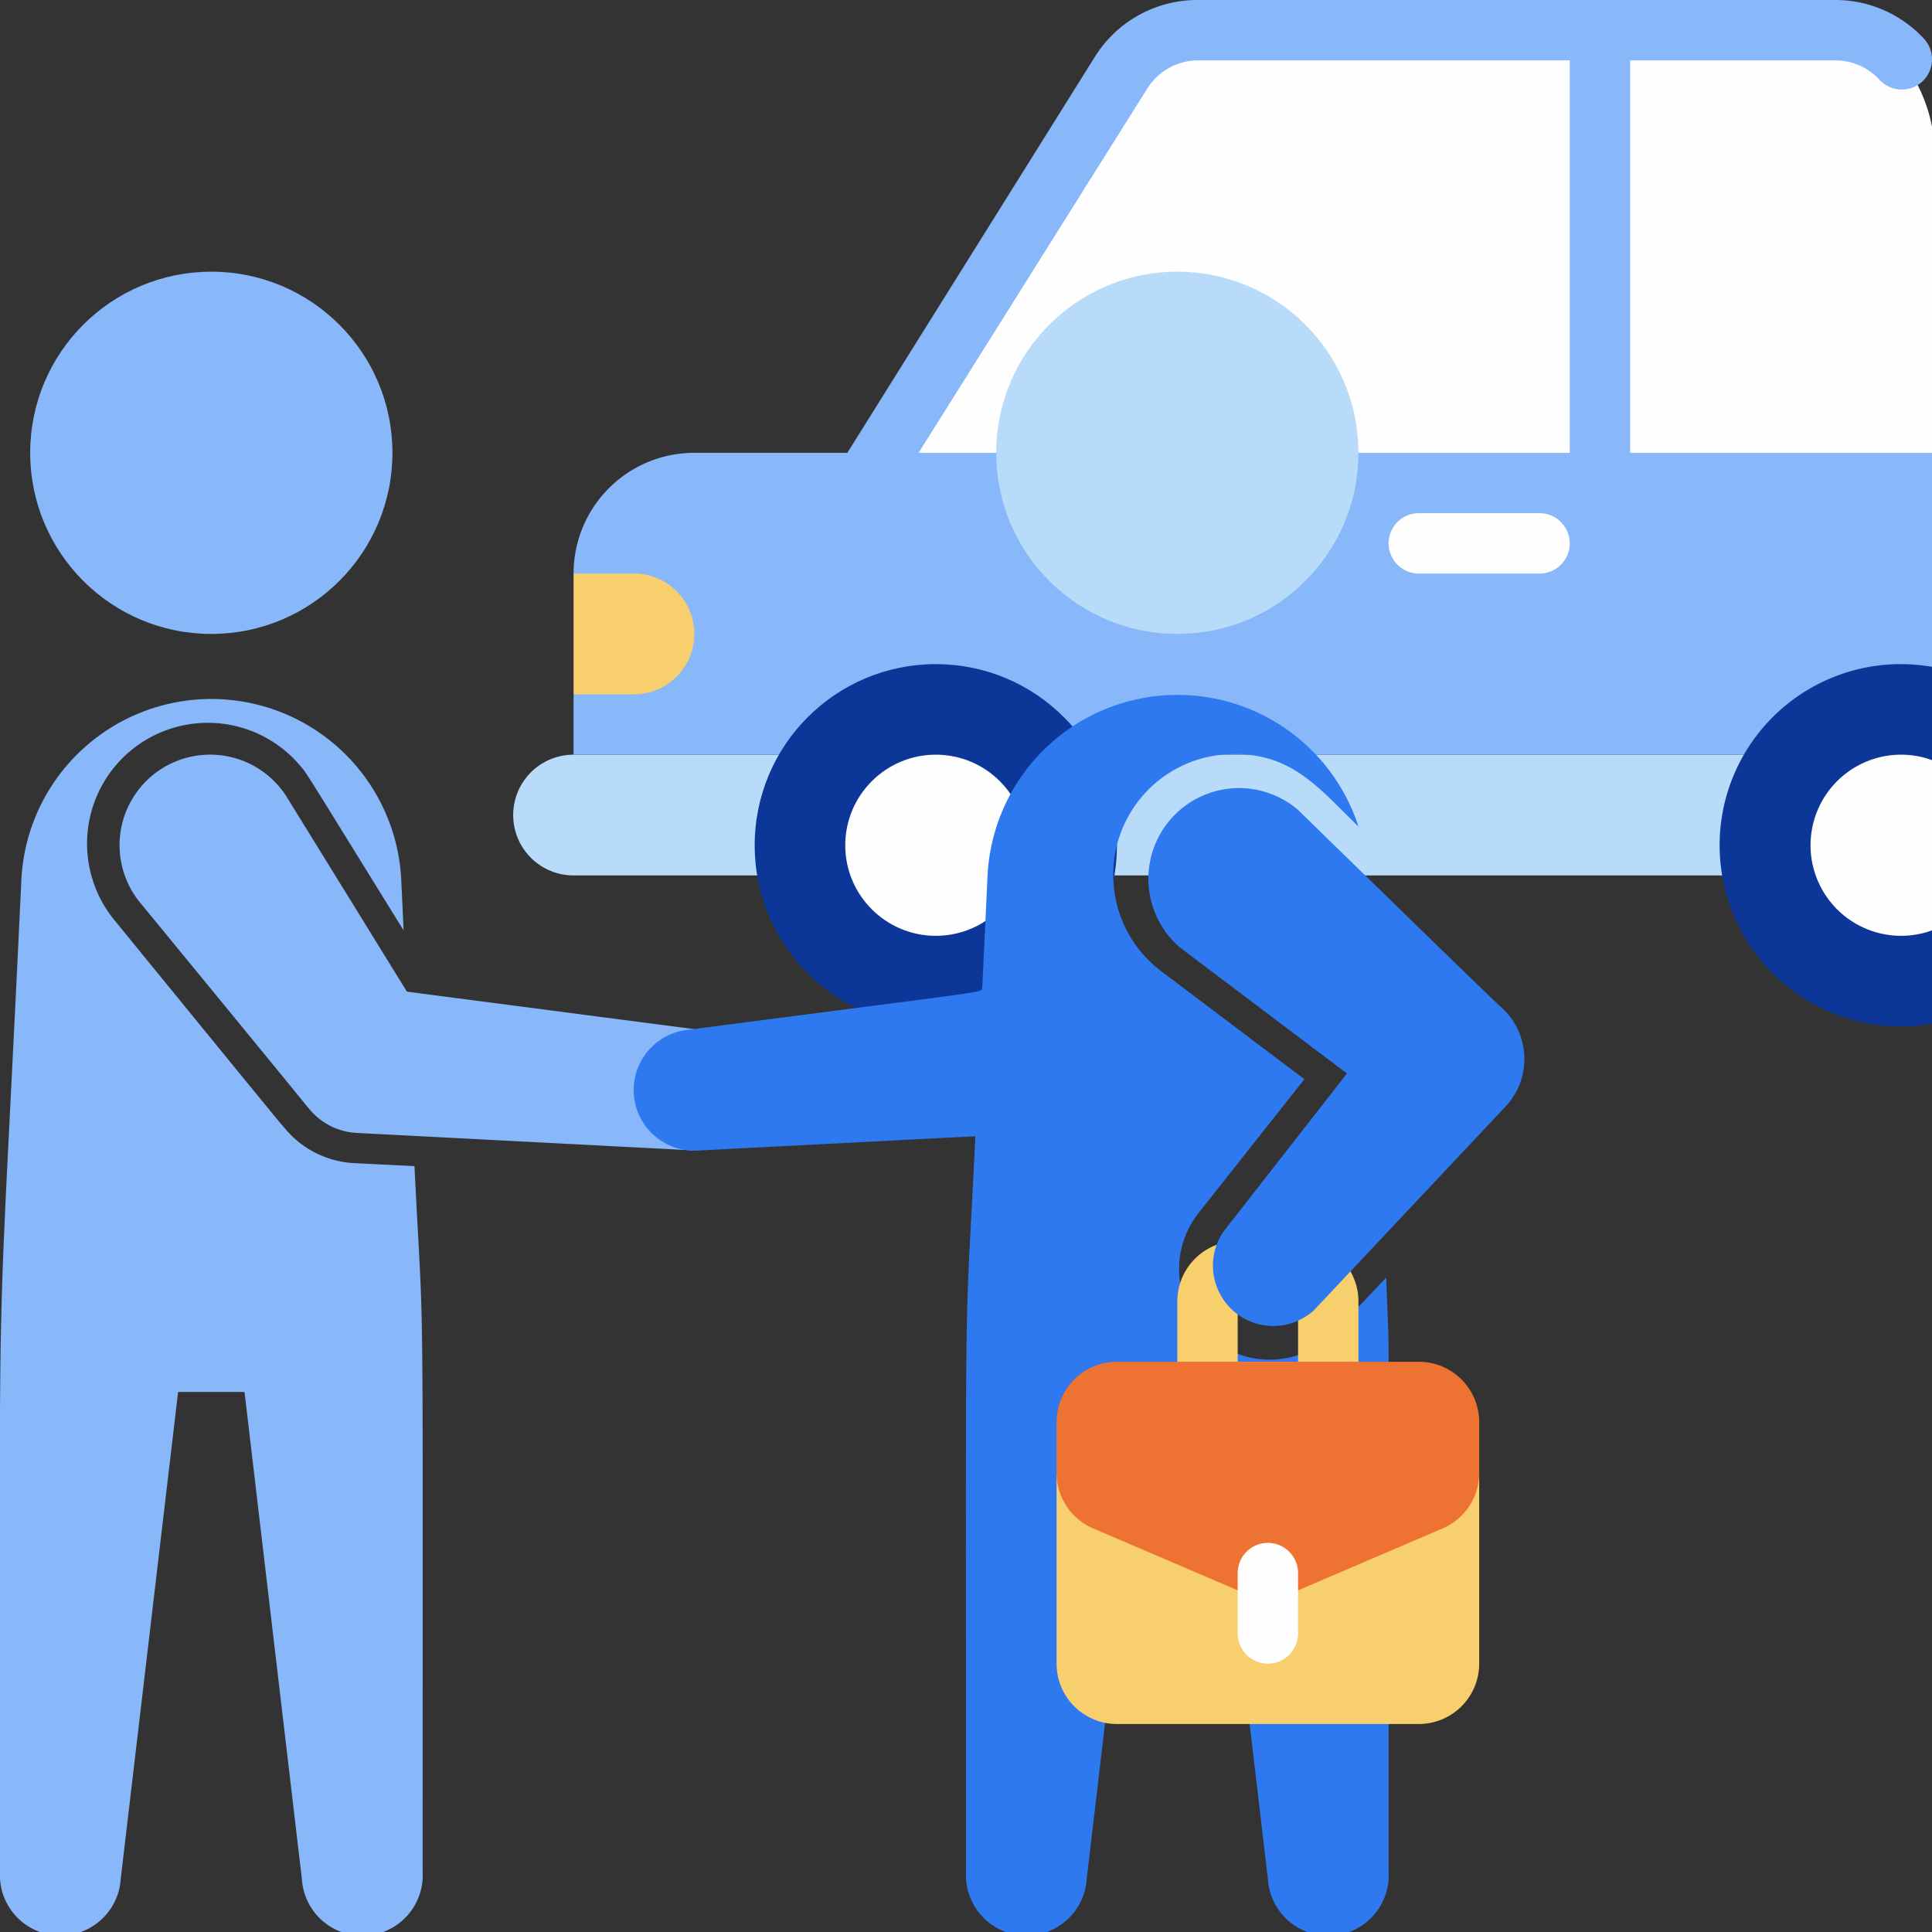 <svg height="512" viewBox="0 0 64 64" width="512" xmlns="http://www.w3.org/2000/svg"><rect x="0" y="0" width="64" height="64" fill="#333333" stroke="none"/><g id="_16._Deal" data-name="16. Deal"><path d="m64 4.2v12.8h-36l9.12-14.59a3 3 0 0 1 2.54-1.41h21.13a3 3 0 0 1 2.21 1 5.12 5.12 0 0 1 1 2.2z" fill="#fffeff"/><path d="m64 25v4h-45a2 2 0 0 1 0-4z" fill="#b7dbf9"/><path d="m54 15v-13h6.79a2 2 0 0 1 1.47.64 1 1 0 0 0 1.48-1.35 4 4 0 0 0 -3-1.29h-21.08a4 4 0 0 0 -3.39 1.88l-8.2 13.12h-5.07a4 4 0 0 0 -4 4s2.4 2.75 0 4v2h45v-10zm-2 0h-21.57l7.57-12.06a2 2 0 0 1 1.66-.94h12.34z" fill="#88b8f9"/><path d="m64 22.09v11.82a6 6 0 1 1 0-11.82z" fill="#0c3798"/><path d="m64 25.18v5.64a3 3 0 1 1 0-5.64z" fill="#fffeff"/><circle cx="31" cy="28" fill="#0c3798" r="6"/><circle cx="31" cy="28" fill="#fffeff" r="3"/><path d="m21 23h-2v-4h2a2 2 0 0 1 0 4z" fill="#f8cf6d"/><circle cx="7" cy="15" fill="#88b8f9" r="6"/><circle cx="39" cy="15" fill="#b7dbf9" r="6"/><path d="m14 62a2 2 0 0 1 -4 .24l-1.9-16.13h-2.2l-1.9 16.12a2 2 0 0 1 -4-.23c0-22.76-.13-15.08.71-32.9a6.3 6.3 0 0 1 12.58 0l.08 1.72c-3.25-5.25-3.18-5.16-3.39-5.41a4 4 0 0 0 -6.19 5.07c6.21 7.61 5.41 6.62 5.64 6.89a3.19 3.19 0 0 0 2.3 1.16l2 .1c.32 6.48.27 1.9.27 23.37z" fill="#88b8f9"/><path d="m24.91 36.36a2 2 0 0 1 -2.09 1.74l-11-.57a2.18 2.18 0 0 1 -1.58-.8c-.28-.33.83 1-5.64-6.88a3 3 0 1 1 4.88-3.48l4 6.48 9.73 1.27a2 2 0 0 1 1.7 2.24z" fill="#88b8f9"/><path d="m46 46.11v15.89a2 2 0 0 1 -4 .24l-1.9-16.13h-2.2l-1.9 16.12a2 2 0 0 1 -4-.23c0-21.58-.06-16.7.31-24.36l-9.13.47a2 2 0 0 1 -.36-4c10.71-1.4 9.61-1.2 9.72-1.41l.17-3.61a6.3 6.3 0 0 1 12.29-1.71c-1.31-1.27-2.18-2.4-4.1-2.4a4 4 0 0 0 -2.41 7.21l4.72 3.56-3.52 4.45a3 3 0 0 0 4.56 3.89l1.67-1.77c.08 2.25.08 1.39.08 3.79z" fill="#2f79f0"/><path d="m44 47.11h-4a1 1 0 0 1 -1-1v-3a2 2 0 0 1 2-2h2a2 2 0 0 1 2 2v3a1 1 0 0 1 -1 1zm-3-2h2v-2h-2z" fill="#f8cf6d"/><path d="m49 48.79v6.32a2 2 0 0 1 -2 2h-10a2 2 0 0 1 -2-2v-6.32a15.91 15.91 0 0 1 7.57-2c4.32.02 6.43 2 6.43 2z" fill="#f8cf6d"/><path d="m37 45.11h10a2 2 0 0 1 2 2v1.68a2 2 0 0 1 -1.21 1.84l-5.79 2.48-5.79-2.48a2 2 0 0 1 -1.21-1.84v-1.68a2 2 0 0 1 2-2z" fill="#ee7231"/><path d="m42 55.11a1 1 0 0 1 -1-1v-2a1 1 0 0 1 2 0v2a1 1 0 0 1 -1 1z" fill="#fffeff"/><path d="m49.84 36.69-6.32 6.72a2 2 0 0 1 -3-2.6l4.1-5.25-5.53-4.17a3 3 0 1 1 3.91-4.56c7 6.83 6.52 6.34 6.82 6.62a2.3 2.3 0 0 1 .02 3.24z" fill="#2f79f0"/><path d="m47 19h4a1 1 0 0 0 0-2h-4a1 1 0 0 0 0 2z" fill="#fffeff"/></g></svg>
